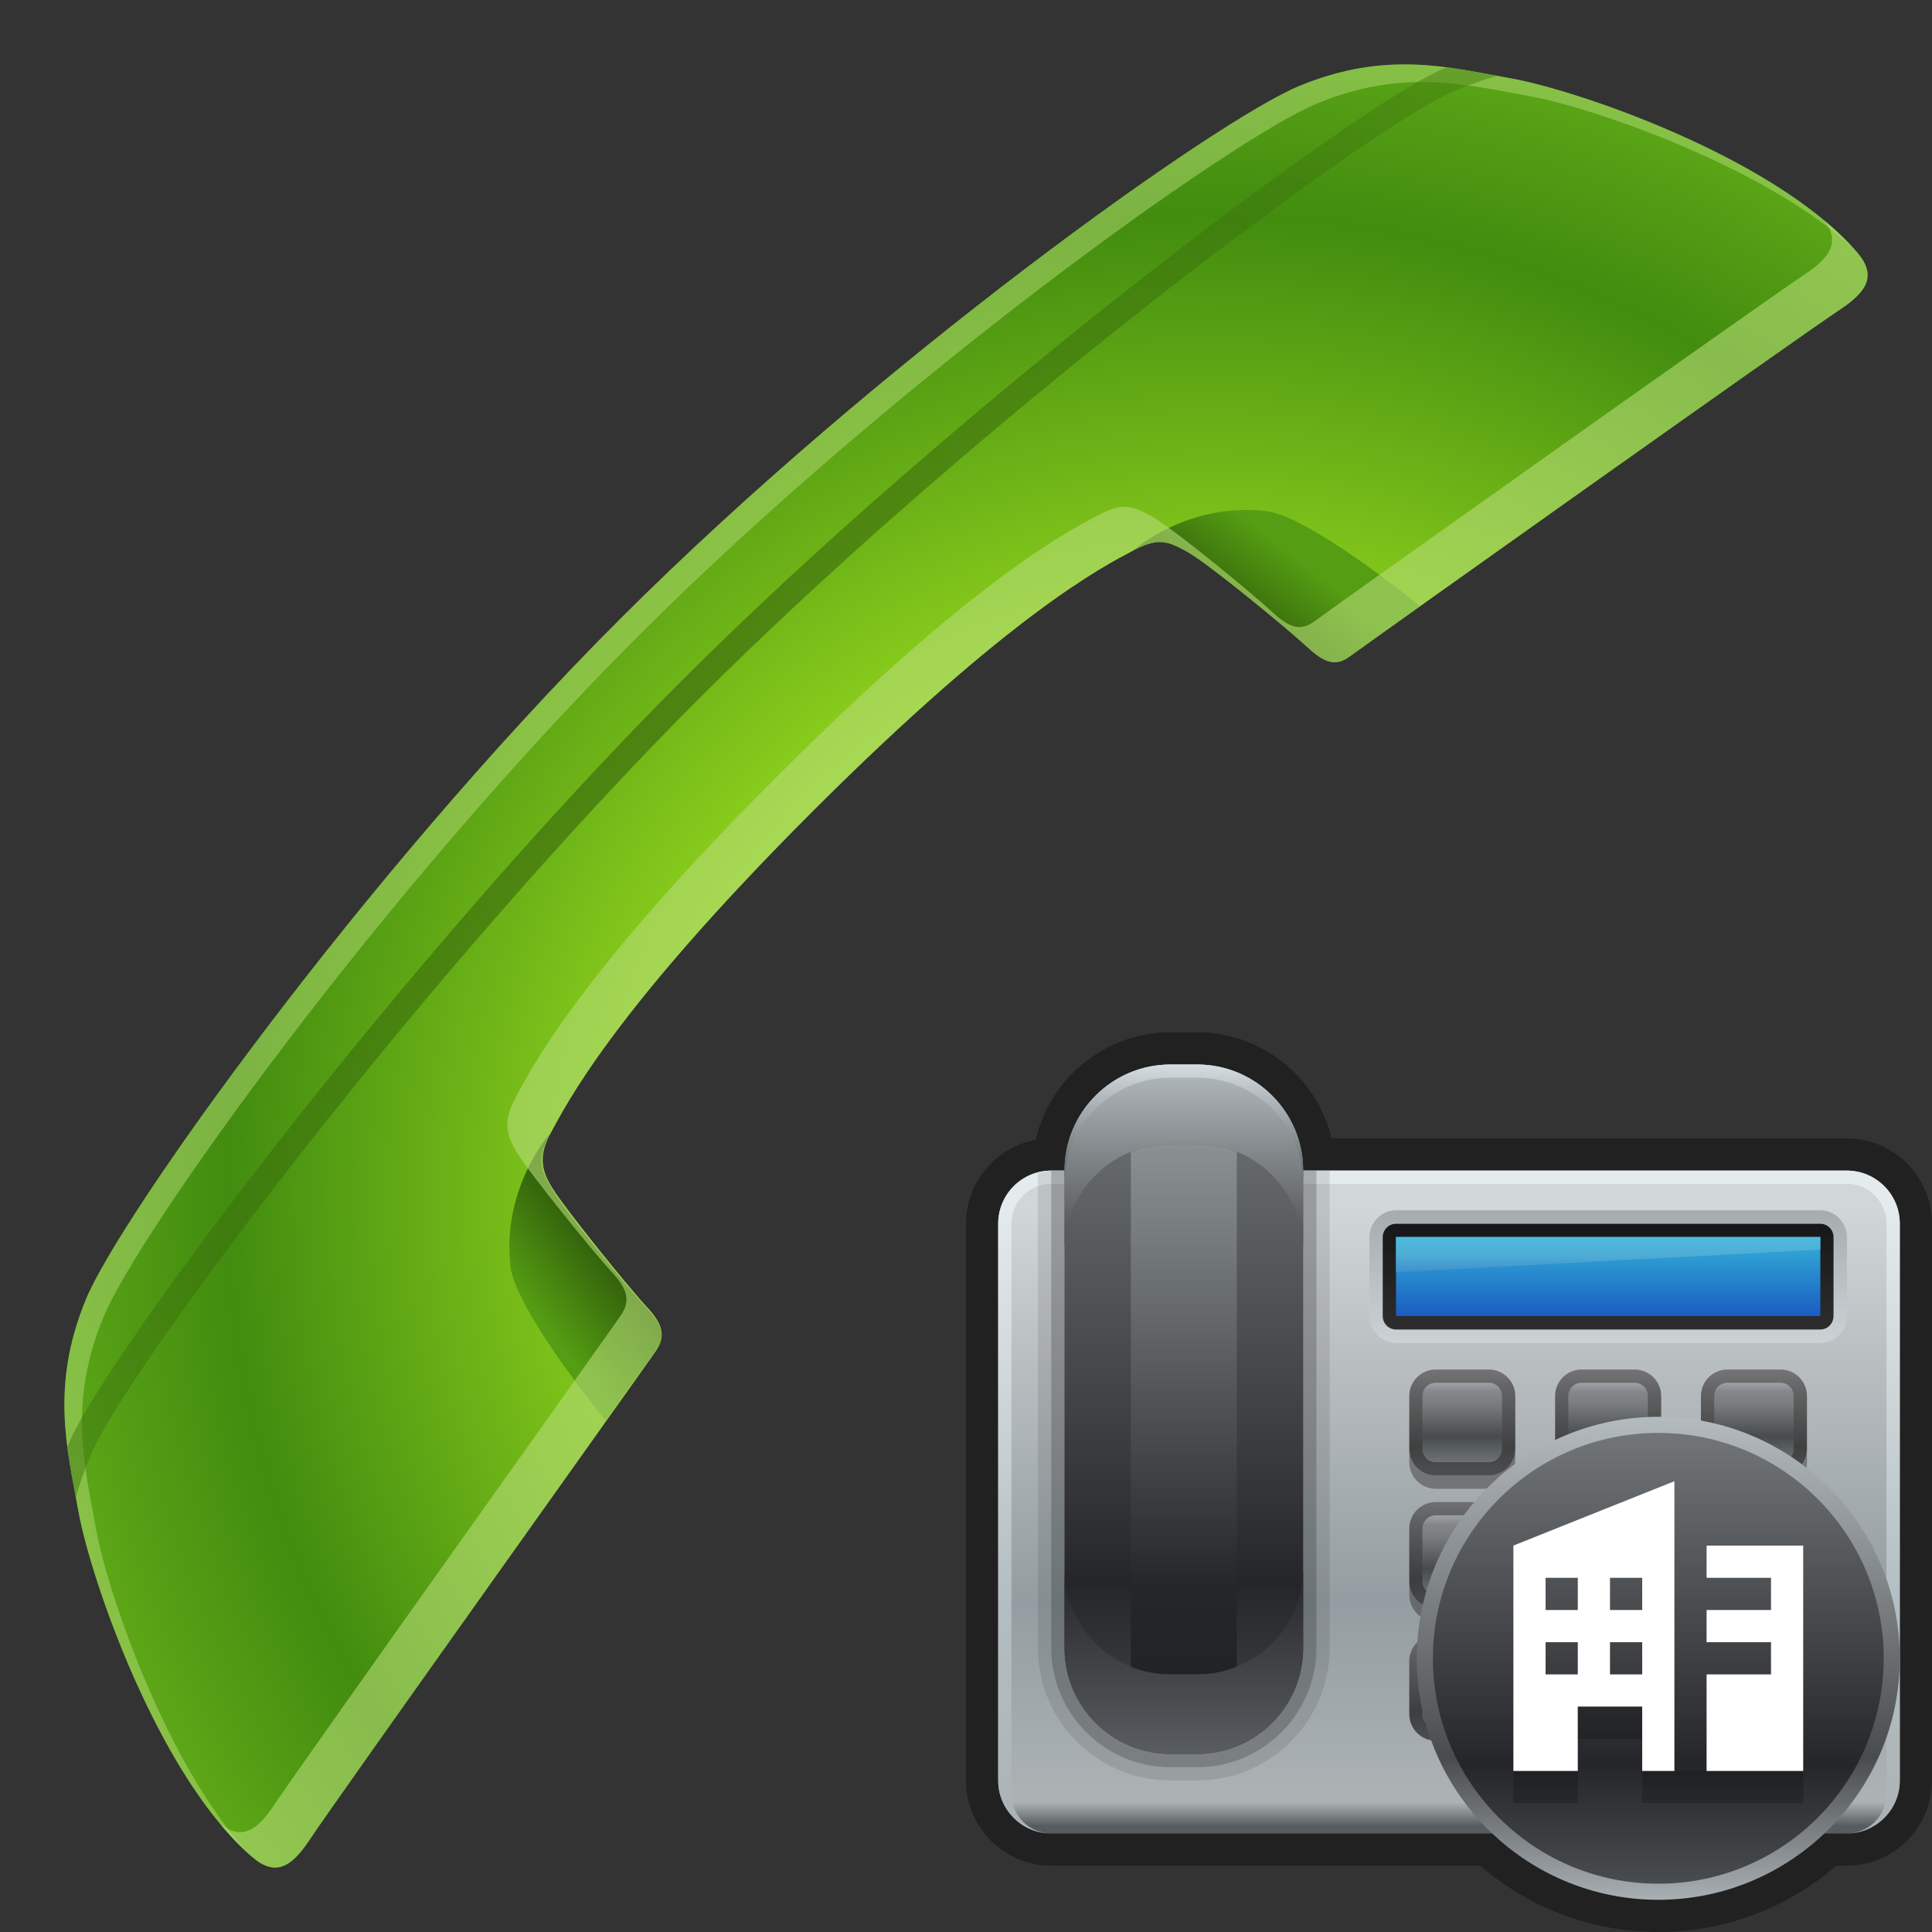 <?xml version="1.0" encoding="UTF-8"?>
<!DOCTYPE svg PUBLIC "-//W3C//DTD SVG 1.1 Tiny//EN" "http://www.w3.org/Graphics/SVG/1.1/DTD/svg11-tiny.dtd">
<svg baseProfile="tiny" height="60" viewBox="0 0 60 60" width="60" xmlns="http://www.w3.org/2000/svg" xmlns:xlink="http://www.w3.org/1999/xlink">
<rect x="0" y="0" width="60" height="60" fill="#333333" stroke="none"/>
<g>
<radialGradient cx="-1627.369" cy="-2479.008" gradientTransform="matrix(0.707 0.707 -0.707 0.707 -564.62 2940.372)" gradientUnits="userSpaceOnUse" id="SVGID_1_" r="45.665">
<stop offset="0" style="stop-color:#A7E722"/>
<stop offset="0.297" style="stop-color:#A7E722"/>
<stop offset="0.667" style="stop-color:#428C0F"/>
<stop offset="0.794" style="stop-color:#5CA617"/>
<stop offset="1" style="stop-color:#5CA617"/>
</radialGradient>
<path d="M20.37,41.951c0.299-0.437,0.233-0.799-0.258-1.332c-0.617-0.666-2.567-3.084-2.968-3.737  c-0.353-0.575-0.411-1.02-0.034-1.71c0.473-0.865,1.915-3.764,8.107-9.956c6.192-6.192,9.084-7.646,9.956-8.108  c0.76-0.399,1.037-0.344,1.711,0.036c0.666,0.376,3.068,2.352,3.734,2.967c0.535,0.492,0.873,0.588,1.301,0.274  c0.752-0.551,13.828-9.843,15.229-10.774c0.85-0.565,1.141-1.062,0.523-1.779c-2.477-2.889-8.594-5.015-10.752-5.399  c-1.922-0.345-3.875-0.873-6.564,0.236c-2.561,1.053-13.076,8.534-21.113,16.571C11.203,27.277,3.722,37.795,2.668,40.352  c-1.108,2.691-0.581,4.645-0.236,6.567c0.387,2.158,2.511,8.275,5.4,10.752c0.718,0.616,1.213,0.323,1.777-0.525  C10.542,55.745,19.852,42.705,20.37,41.951z" fill="url(#SVGID_1_)"/>
<linearGradient gradientTransform="matrix(0.707 0.707 -0.707 0.707 -564.62 2940.372)" gradientUnits="userSpaceOnUse" id="SVGID_2_" x1="-1639.343" x2="-1638.911" y1="-2494.982" y2="-2491.407">
<stop offset="0" style="stop-color:#559D13"/>
<stop offset="1" style="stop-color:#284F09"/>
</linearGradient>
<path d="M35.172,17.107c0.76-0.399,1.037-0.344,1.711,0.036c0.666,0.376,3.068,2.352,3.734,2.967  c0.535,0.492,0.873,0.588,1.301,0.274c0.047-0.034,0.063-0.046,0.064-0.046c0.252-0.184,1.031-0.739,2.119-1.514  c-0.252-0.205-3.469-2.809-4.801-2.956C36.855,15.598,35.172,17.107,35.172,17.107z" fill="url(#SVGID_2_)"/>
<linearGradient gradientTransform="matrix(0.707 0.707 0.707 -0.707 -1696.83 4072.586)" gradientUnits="userSpaceOnUse" id="SVGID_3_" x1="-1639.347" x2="-1638.915" y1="4063.056" y2="4066.632">
<stop offset="0" style="stop-color:#559D13"/>
<stop offset="1" style="stop-color:#284F09"/>
</linearGradient>
<path d="M17.092,35.188c-0.401,0.763-0.346,1.039,0.035,1.714c0.376,0.665,2.351,3.067,2.967,3.737  c0.492,0.53,0.587,0.869,0.274,1.297c-0.035,0.049-0.046,0.063-0.046,0.063c-0.183,0.253-0.738,1.032-1.515,2.12  c-0.203-0.252-2.807-3.469-2.956-4.8C15.579,36.875,17.092,35.188,17.092,35.188z" fill="url(#SVGID_3_)"/>
<path d="M2.979,47.466c-0.344-1.923-0.873-3.877,0.235-6.567c1.054-2.557,8.535-13.074,16.573-21.112  C27.825,11.749,38.34,4.268,40.9,3.215c2.689-1.108,4.643-0.581,6.566-0.236c1.98,0.354,7.297,2.178,10.07,4.711  c-2.553-2.815-8.496-4.879-10.619-5.258c-1.922-0.345-3.875-0.873-6.564,0.236c-2.561,1.053-13.076,8.534-21.113,16.571  C11.203,27.277,3.722,37.795,2.668,40.352c-1.108,2.691-0.581,4.645-0.236,6.567c0.378,2.122,2.441,8.065,5.258,10.617  C5.156,54.763,3.333,49.448,2.979,47.466z" fill="#B5DC77" fill-opacity="0.5" stroke-opacity="0.5"/>
<path d="M20.37,41.951c0.299-0.437,0.233-0.799-0.258-1.332c-0.617-0.666-2.567-3.084-2.968-3.737  c-0.353-0.575-0.411-1.02-0.034-1.71c0.473-0.865,1.915-3.764,8.107-9.956c6.192-6.192,9.084-7.646,9.956-8.108  c0.76-0.399,1.037-0.344,1.711,0.036c0.666,0.376,3.068,2.352,3.734,2.967c0.535,0.492,0.873,0.588,1.301,0.274  c0.752-0.551,13.828-9.843,15.229-10.774c0.85-0.565,1.141-1.062,0.523-1.779c-0.291-0.339-0.635-0.665-1.012-0.982  c0.488,0.658,0.197,1.134-0.607,1.667c-1.4,0.932-14.475,10.224-15.227,10.775c-0.43,0.313-0.768,0.218-1.299-0.273  c-0.668-0.618-3.07-2.592-3.738-2.969c-0.672-0.38-0.949-0.436-1.711-0.035c-0.869,0.462-3.763,1.915-9.955,8.107  c-6.192,6.192-7.635,9.092-8.107,9.956c-0.378,0.69-0.32,1.135,0.035,1.711c0.4,0.651,2.351,3.069,2.967,3.736  c0.493,0.533,0.558,0.896,0.259,1.332c-0.518,0.755-9.828,13.794-10.76,15.195c-0.534,0.803-1.009,1.098-1.666,0.606  c0.314,0.378,0.643,0.723,0.982,1.013c0.718,0.616,1.213,0.323,1.777-0.525C10.542,55.745,19.852,42.705,20.37,41.951z" fill="#B5DC77" fill-opacity="0.6" stroke-opacity="0.6"/>
<linearGradient gradientTransform="matrix(0.707 0.707 -0.707 0.707 -608.141 2931.325)" gradientUnits="userSpaceOnUse" id="SVGID_4_" x1="-1610.522" x2="-1610.522" y1="-2533.347" y2="-2471.428">
<stop offset="0" style="stop-color:#447F0F"/>
<stop offset="0.5" style="stop-color:#284F09"/>
<stop offset="1" style="stop-color:#40790E"/>
</linearGradient>
<path d="M2.899,45.012c1.275-2.776,10.299-14.805,18.804-23.31  c8.505-8.506,20.531-17.529,23.309-18.803c0.527-0.241,1.02-0.411,1.492-0.545c-0.512-0.096-1.031-0.19-1.566-0.26  c-0.086,0.036-0.162,0.063-0.248,0.102c-2.818,1.293-14.972,10.397-23.534,18.958c-8.562,8.562-17.667,20.715-18.96,23.535  c-0.038,0.086-0.063,0.165-0.101,0.25c0.071,0.534,0.165,1.054,0.259,1.564C2.489,46.03,2.658,45.539,2.899,45.012z" fill="url(#SVGID_4_)" fill-opacity="0.5" stroke-opacity="0.5"/>
<rect fill="none" height="60" width="60"/>
</g>
<g transform="matrix(1 0 0 1 30 30)">
<path d="M21.5,30c-2.037,0-3.985-0.729-5.531-2.059H2.647C1.188,27.941,0,26.754,0,25.294V8  c0-1.295,0.936-2.376,2.167-2.603c0.436-1.91,2.147-3.339,4.187-3.339h0.822c2.024,0,3.727,1.407,4.178,3.295h15.999  C28.813,5.354,30,6.541,30,8v17.294c0,1.46-1.188,2.647-2.647,2.647H27.03C25.484,29.271,23.537,30,21.5,30L21.5,30z" fill-opacity="0.35" stroke-opacity="0.35"/>
<linearGradient gradientUnits="userSpaceOnUse" id="SVGID_1__" x1="14.999" x2="14.999" y1="6.114" y2="26.703">
<stop offset="0" style="stop-color:#D1D7D9"/>
<stop offset="0.067" style="stop-color:#D1D7D9"/>
<stop offset="0.261" style="stop-color:#BDC2C4"/>
<stop offset="0.661" style="stop-color:#949DA1"/>
<stop offset="0.964" style="stop-color:#ADB3B5"/>
<stop offset="1" style="stop-color:#595C5E"/>
</linearGradient>
<path d="M29,25.294c0,0.909-0.738,1.647-1.647,1.647H2.647C1.738,26.941,1,26.203,1,25.294V8  c0-0.908,0.738-1.646,1.647-1.646h24.705C28.262,6.354,29,7.092,29,8V25.294z" fill="url(#SVGID_1__)"/>
<linearGradient gradientUnits="userSpaceOnUse" id="SVGID_2__" x1="14.999" x2="14.999" y1="6.114" y2="26.703">
<stop offset="0" style="stop-color:#E4EBED"/>
<stop offset="0.067" style="stop-color:#E4EBED"/>
<stop offset="0.261" style="stop-color:#D6DCDE"/>
<stop offset="0.661" style="stop-color:#B2BEC2"/>
<stop offset="1" style="stop-color:#ADB3B5"/>
</linearGradient>
<path d="M27.353,6.354H2.647C1.738,6.354,1,7.092,1,8v17.294c0,0.909,0.738,1.647,1.647,1.647  c-0.682,0-1.235-0.554-1.235-1.236v-0.411V8.412V8c0-0.682,0.554-1.235,1.235-1.235h24.705c0.683,0,1.235,0.554,1.235,1.235v0.412  v16.882v0.411c0,0.683-0.553,1.236-1.235,1.236c0.909,0,1.647-0.738,1.647-1.647V8C29,7.092,28.262,6.354,27.353,6.354z" fill="url(#SVGID_2__)"/>
<linearGradient gradientUnits="userSpaceOnUse" id="SVGID_3__" x1="24.471" x2="24.471" y1="20.773" y2="24.088">
<stop offset="0" style="stop-color:#646263"/>
<stop offset="0.2" style="stop-color:#4D4D4D"/>
<stop offset="0.721" style="stop-color:#242424"/>
<stop offset="1" style="stop-color:#373737"/>
</linearGradient>
<path d="M23.647,24.058c-0.454,0-0.823-0.368-0.823-0.822v-1.646  c0-0.455,0.369-0.824,0.823-0.824h1.647c0.455,0,0.823,0.369,0.823,0.824v1.646c0,0.454-0.368,0.822-0.823,0.822H23.647z" fill="url(#SVGID_3__)" fill-opacity="0.8" stroke-opacity="0.8"/>
<linearGradient gradientUnits="userSpaceOnUse" id="SVGID_4__" x1="24.471" x2="24.471" y1="21.146" y2="23.71">
<stop offset="0" style="stop-color:#A0A3A6"/>
<stop offset="0.133" style="stop-color:#838688"/>
<stop offset="0.261" style="stop-color:#7B7E80"/>
<stop offset="0.661" style="stop-color:#474B4D"/>
<stop offset="1" style="stop-color:#707577"/>
</linearGradient>
<path d="M25.705,23.235c0,0.228-0.184,0.411-0.41,0.411h-1.647c-0.228,0-0.411-0.184-0.411-0.411v-1.646  c0-0.229,0.184-0.412,0.411-0.412h1.647c0.227,0,0.41,0.183,0.41,0.412V23.235z" fill="url(#SVGID_4__)"/>
<linearGradient gradientUnits="userSpaceOnUse" id="SVGID_5_" x1="19.942" x2="19.942" y1="20.732" y2="24.128">
<stop offset="0" style="stop-color:#646263"/>
<stop offset="0.2" style="stop-color:#4D4D4D"/>
<stop offset="0.721" style="stop-color:#242424"/>
<stop offset="1" style="stop-color:#373737"/>
</linearGradient>
<path d="M19.118,24.058c-0.454,0-0.823-0.368-0.823-0.822v-1.646  c0-0.455,0.369-0.824,0.823-0.824h1.646c0.455,0,0.826,0.369,0.826,0.824v1.646c0,0.454-0.371,0.822-0.826,0.822H19.118z" fill="url(#SVGID_5_)" fill-opacity="0.8" stroke-opacity="0.8"/>
<linearGradient gradientUnits="userSpaceOnUse" id="SVGID_6_" x1="19.94" x2="19.94" y1="21.146" y2="23.71">
<stop offset="0" style="stop-color:#A0A3A6"/>
<stop offset="0.133" style="stop-color:#838688"/>
<stop offset="0.261" style="stop-color:#7B7E80"/>
<stop offset="0.661" style="stop-color:#474B4D"/>
<stop offset="1" style="stop-color:#707577"/>
</linearGradient>
<path d="M21.176,23.235c0,0.228-0.184,0.411-0.412,0.411h-1.646c-0.228,0-0.413-0.184-0.413-0.411v-1.646  c0-0.229,0.186-0.412,0.413-0.412h1.646c0.229,0,0.412,0.183,0.412,0.412V23.235z" fill="url(#SVGID_6_)"/>
<linearGradient gradientUnits="userSpaceOnUse" id="SVGID_7_" x1="15.413" x2="15.413" y1="20.732" y2="24.088">
<stop offset="0" style="stop-color:#646263"/>
<stop offset="0.2" style="stop-color:#4D4D4D"/>
<stop offset="0.721" style="stop-color:#242424"/>
<stop offset="1" style="stop-color:#373737"/>
</linearGradient>
<path d="M14.588,24.058c-0.453,0-0.822-0.368-0.822-0.822v-1.646  c0-0.455,0.369-0.824,0.822-0.824h1.646c0.455,0,0.825,0.369,0.825,0.824v1.646c0,0.454-0.37,0.822-0.825,0.822H14.588z" fill="url(#SVGID_7_)" fill-opacity="0.8" stroke-opacity="0.8"/>
<linearGradient gradientUnits="userSpaceOnUse" id="SVGID_8_" x1="15.412" x2="15.412" y1="21.146" y2="23.71">
<stop offset="0" style="stop-color:#A0A3A6"/>
<stop offset="0.133" style="stop-color:#838688"/>
<stop offset="0.261" style="stop-color:#7B7E80"/>
<stop offset="0.661" style="stop-color:#474B4D"/>
<stop offset="1" style="stop-color:#707577"/>
</linearGradient>
<path d="M16.647,23.235c0,0.228-0.185,0.411-0.413,0.411h-1.646c-0.228,0-0.412-0.184-0.412-0.411v-1.646  c0-0.229,0.185-0.412,0.412-0.412h1.646c0.229,0,0.413,0.183,0.413,0.412V23.235z" fill="url(#SVGID_8_)"/>
<path d="M25.295,19.942h-1.647c-0.454,0-0.823-0.369-0.823-0.825v0.412  c0,0.455,0.369,0.824,0.823,0.824h1.647c0.455,0,0.823-0.369,0.823-0.824v-0.412C26.118,19.573,25.75,19.942,25.295,19.942z" fill="#231F20" fill-opacity="0.4" stroke-opacity="0.4"/>
<linearGradient gradientUnits="userSpaceOnUse" id="SVGID_9_" x1="24.471" x2="24.471" y1="16.655" y2="19.972">
<stop offset="0" style="stop-color:#646263"/>
<stop offset="0.2" style="stop-color:#4D4D4D"/>
<stop offset="0.721" style="stop-color:#242424"/>
<stop offset="1" style="stop-color:#373737"/>
</linearGradient>
<path d="M23.647,19.942c-0.454,0-0.823-0.369-0.823-0.825V17.47  c0-0.452,0.369-0.822,0.823-0.822h1.647c0.455,0,0.823,0.37,0.823,0.822v1.647c0,0.456-0.368,0.825-0.823,0.825H23.647z" fill="url(#SVGID_9_)" fill-opacity="0.8" stroke-opacity="0.8"/>
<linearGradient gradientUnits="userSpaceOnUse" id="SVGID_10_" x1="24.471" x2="24.471" y1="17.028" y2="19.593">
<stop offset="0" style="stop-color:#A0A3A6"/>
<stop offset="0.133" style="stop-color:#838688"/>
<stop offset="0.261" style="stop-color:#7B7E80"/>
<stop offset="0.661" style="stop-color:#474B4D"/>
<stop offset="1" style="stop-color:#707577"/>
</linearGradient>
<path d="M25.705,19.117c0,0.229-0.184,0.412-0.41,0.412h-1.647c-0.228,0-0.411-0.184-0.411-0.412V17.47  c0-0.226,0.184-0.411,0.411-0.411h1.647c0.227,0,0.41,0.186,0.41,0.411V19.117z" fill="url(#SVGID_10_)"/>
<path d="M20.764,19.942h-1.646c-0.454,0-0.823-0.369-0.823-0.825v0.412  c0,0.455,0.369,0.824,0.823,0.824h1.646c0.455,0,0.826-0.369,0.826-0.824v-0.412C21.59,19.573,21.219,19.942,20.764,19.942z" fill="#231F20" fill-opacity="0.4" stroke-opacity="0.4"/>
<linearGradient gradientUnits="userSpaceOnUse" id="SVGID_11_" x1="19.942" x2="19.942" y1="16.615" y2="20.012">
<stop offset="0" style="stop-color:#646263"/>
<stop offset="0.2" style="stop-color:#4D4D4D"/>
<stop offset="0.721" style="stop-color:#242424"/>
<stop offset="1" style="stop-color:#373737"/>
</linearGradient>
<path d="M19.118,19.942c-0.454,0-0.823-0.369-0.823-0.825V17.47  c0-0.452,0.369-0.822,0.823-0.822h1.646c0.455,0,0.826,0.37,0.826,0.822v1.647c0,0.456-0.371,0.825-0.826,0.825H19.118z" fill="url(#SVGID_11_)" fill-opacity="0.8" stroke-opacity="0.8"/>
<linearGradient gradientUnits="userSpaceOnUse" id="SVGID_12_" x1="19.94" x2="19.94" y1="17.028" y2="19.593">
<stop offset="0" style="stop-color:#A0A3A6"/>
<stop offset="0.133" style="stop-color:#838688"/>
<stop offset="0.261" style="stop-color:#7B7E80"/>
<stop offset="0.661" style="stop-color:#474B4D"/>
<stop offset="1" style="stop-color:#707577"/>
</linearGradient>
<path d="M21.176,19.117c0,0.229-0.184,0.412-0.412,0.412h-1.646c-0.228,0-0.413-0.184-0.413-0.412V17.47  c0-0.226,0.186-0.411,0.413-0.411h1.646c0.229,0,0.412,0.186,0.412,0.411V19.117z" fill="url(#SVGID_12_)"/>
<linearGradient gradientUnits="userSpaceOnUse" id="SVGID_13_" x1="15.413" x2="15.413" y1="16.615" y2="19.972">
<stop offset="0" style="stop-color:#646263"/>
<stop offset="0.2" style="stop-color:#4D4D4D"/>
<stop offset="0.721" style="stop-color:#242424"/>
<stop offset="1" style="stop-color:#373737"/>
</linearGradient>
<path d="M14.588,19.942c-0.453,0-0.822-0.369-0.822-0.825V17.47  c0-0.452,0.369-0.822,0.822-0.822h1.646c0.455,0,0.825,0.37,0.825,0.822v1.647c0,0.456-0.37,0.825-0.825,0.825H14.588z" fill="url(#SVGID_13_)" fill-opacity="0.8" stroke-opacity="0.8"/>
<path d="M16.234,19.942h-1.646c-0.453,0-0.822-0.369-0.822-0.825v0.412  c0,0.455,0.369,0.824,0.822,0.824h1.646c0.455,0,0.825-0.369,0.825-0.824v-0.412C17.06,19.573,16.689,19.942,16.234,19.942z" fill="#231F20" fill-opacity="0.4" stroke-opacity="0.4"/>
<linearGradient gradientUnits="userSpaceOnUse" id="SVGID_14_" x1="15.412" x2="15.412" y1="17.028" y2="19.593">
<stop offset="0" style="stop-color:#A0A3A6"/>
<stop offset="0.133" style="stop-color:#838688"/>
<stop offset="0.261" style="stop-color:#7B7E80"/>
<stop offset="0.661" style="stop-color:#474B4D"/>
<stop offset="1" style="stop-color:#707577"/>
</linearGradient>
<path d="M16.647,19.117c0,0.229-0.185,0.412-0.413,0.412h-1.646c-0.228,0-0.412-0.184-0.412-0.412V17.47  c0-0.226,0.185-0.411,0.412-0.411h1.646c0.229,0,0.413,0.186,0.413,0.411V19.117z" fill="url(#SVGID_14_)"/>
<path d="M25.295,15.822h-1.647c-0.454,0-0.823-0.369-0.823-0.822v0.411  c0,0.455,0.369,0.824,0.823,0.824h1.647c0.455,0,0.823-0.369,0.823-0.824V15C26.118,15.453,25.75,15.822,25.295,15.822z" fill="#231F20" fill-opacity="0.4" stroke-opacity="0.4"/>
<linearGradient gradientUnits="userSpaceOnUse" id="SVGID_15_" x1="24.471" x2="24.471" y1="12.538" y2="15.852">
<stop offset="0" style="stop-color:#646263"/>
<stop offset="0.2" style="stop-color:#4D4D4D"/>
<stop offset="0.721" style="stop-color:#242424"/>
<stop offset="1" style="stop-color:#373737"/>
</linearGradient>
<path d="M23.647,15.822c-0.454,0-0.823-0.369-0.823-0.822v-1.647  c0-0.452,0.369-0.822,0.823-0.822h1.647c0.455,0,0.823,0.37,0.823,0.822V15c0,0.453-0.368,0.822-0.823,0.822H23.647z" fill="url(#SVGID_15_)" fill-opacity="0.8" stroke-opacity="0.8"/>
<linearGradient gradientUnits="userSpaceOnUse" id="SVGID_16_" x1="24.471" x2="24.471" y1="12.911" y2="15.474">
<stop offset="0" style="stop-color:#A0A3A6"/>
<stop offset="0.133" style="stop-color:#838688"/>
<stop offset="0.261" style="stop-color:#7B7E80"/>
<stop offset="0.661" style="stop-color:#474B4D"/>
<stop offset="1" style="stop-color:#707577"/>
</linearGradient>
<path d="M25.705,15c0,0.228-0.184,0.411-0.41,0.411h-1.647c-0.228,0-0.411-0.184-0.411-0.411v-1.647  c0-0.228,0.184-0.411,0.411-0.411h1.647c0.227,0,0.41,0.184,0.41,0.411V15z" fill="url(#SVGID_16_)"/>
<path d="M20.764,15.822h-1.646c-0.454,0-0.823-0.369-0.823-0.822v0.411  c0,0.455,0.369,0.824,0.823,0.824h1.646c0.455,0,0.826-0.369,0.826-0.824V15C21.59,15.453,21.219,15.822,20.764,15.822z" fill="#231F20" fill-opacity="0.4" stroke-opacity="0.4"/>
<linearGradient gradientUnits="userSpaceOnUse" id="SVGID_17_" x1="19.942" x2="19.942" y1="12.498" y2="15.892">
<stop offset="0" style="stop-color:#646263"/>
<stop offset="0.2" style="stop-color:#4D4D4D"/>
<stop offset="0.721" style="stop-color:#242424"/>
<stop offset="1" style="stop-color:#373737"/>
</linearGradient>
<path d="M19.118,15.822c-0.454,0-0.823-0.369-0.823-0.822v-1.647  c0-0.452,0.369-0.822,0.823-0.822h1.646c0.455,0,0.826,0.37,0.826,0.822V15c0,0.453-0.371,0.822-0.826,0.822H19.118z" fill="url(#SVGID_17_)" fill-opacity="0.8" stroke-opacity="0.8"/>
<linearGradient gradientUnits="userSpaceOnUse" id="SVGID_18_" x1="19.94" x2="19.94" y1="12.911" y2="15.474">
<stop offset="0" style="stop-color:#A0A3A6"/>
<stop offset="0.133" style="stop-color:#838688"/>
<stop offset="0.261" style="stop-color:#7B7E80"/>
<stop offset="0.661" style="stop-color:#474B4D"/>
<stop offset="1" style="stop-color:#707577"/>
</linearGradient>
<path d="M21.176,15c0,0.228-0.184,0.411-0.412,0.411h-1.646c-0.228,0-0.413-0.184-0.413-0.411v-1.647  c0-0.228,0.186-0.411,0.413-0.411h1.646c0.229,0,0.412,0.184,0.412,0.411V15z" fill="url(#SVGID_18_)"/>
<linearGradient gradientUnits="userSpaceOnUse" id="SVGID_19_" x1="15.413" x2="15.413" y1="12.498" y2="15.852">
<stop offset="0" style="stop-color:#646263"/>
<stop offset="0.2" style="stop-color:#4D4D4D"/>
<stop offset="0.721" style="stop-color:#242424"/>
<stop offset="1" style="stop-color:#373737"/>
</linearGradient>
<path d="M14.588,15.822c-0.453,0-0.822-0.369-0.822-0.822v-1.647  c0-0.452,0.369-0.822,0.822-0.822h1.646c0.455,0,0.825,0.37,0.825,0.822V15c0,0.453-0.37,0.822-0.825,0.822H14.588z" fill="url(#SVGID_19_)" fill-opacity="0.8" stroke-opacity="0.8"/>
<path d="M16.234,15.822h-1.646c-0.453,0-0.822-0.369-0.822-0.822v0.411  c0,0.455,0.369,0.824,0.822,0.824h1.646c0.455,0,0.825-0.369,0.825-0.824V15C17.06,15.453,16.689,15.822,16.234,15.822z" fill="#231F20" fill-opacity="0.4" stroke-opacity="0.4"/>
<linearGradient gradientUnits="userSpaceOnUse" id="SVGID_20_" x1="15.412" x2="15.412" y1="12.911" y2="15.474">
<stop offset="0" style="stop-color:#A0A3A6"/>
<stop offset="0.133" style="stop-color:#838688"/>
<stop offset="0.261" style="stop-color:#7B7E80"/>
<stop offset="0.661" style="stop-color:#474B4D"/>
<stop offset="1" style="stop-color:#707577"/>
</linearGradient>
<path d="M16.647,15c0,0.228-0.185,0.411-0.413,0.411h-1.646c-0.228,0-0.412-0.184-0.412-0.411v-1.647  c0-0.228,0.185-0.411,0.412-0.411h1.646c0.229,0,0.413,0.184,0.413,0.411V15z" fill="url(#SVGID_20_)"/>
<linearGradient gradientUnits="userSpaceOnUse" id="SVGID_21_" x1="19.943" x2="19.943" y1="7.598" y2="11.732">
<stop offset="0" style="stop-color:#686C6E"/>
<stop offset="1" style="stop-color:#E4EEF2"/>
</linearGradient>
<path d="M13.354,11.705c-0.453,0-0.824-0.374-0.824-0.832v-2.45  c0-0.461,0.371-0.834,0.824-0.834h13.181c0.454,0,0.823,0.373,0.823,0.834v2.45c0,0.458-0.369,0.832-0.823,0.832H13.354z" fill="url(#SVGID_21_)" fill-opacity="0.4" stroke-opacity="0.4"/>
<linearGradient gradientUnits="userSpaceOnUse" id="SVGID_22_" x1="19.941" x2="19.941" y1="8.02" y2="11.351">
<stop offset="0" style="stop-color:#171717"/>
<stop offset="1" style="stop-color:#2E2E2E"/>
</linearGradient>
<path d="M26.941,10.873c0,0.229-0.183,0.416-0.41,0.416H13.354c-0.227,0-0.412-0.187-0.412-0.416v-2.45  c0-0.23,0.186-0.417,0.412-0.417h13.178c0.228,0,0.41,0.187,0.41,0.417V10.873z" fill="url(#SVGID_22_)"/>
<linearGradient gradientUnits="userSpaceOnUse" id="SVGID_23_" x1="19.942" x2="19.942" y1="3.961" y2="12.59">
<stop offset="0" style="stop-color:#45E8FF"/>
<stop offset="0.145" style="stop-color:#45E8FF"/>
<stop offset="0.558" style="stop-color:#30A4D5"/>
<stop offset="0.873" style="stop-color:#1347BA"/>
<stop offset="1" style="stop-color:#1C65C3"/>
</linearGradient>
<rect fill="url(#SVGID_23_)" height="2.45" width="13.178" x="13.354" y="8.423"/>
<linearGradient gradientUnits="userSpaceOnUse" id="SVGID_24_" x1="19.942" x2="19.942" y1="5.636" y2="11.638">
<stop offset="0" style="stop-color:#45E8FF"/>
<stop offset="0.145" style="stop-color:#45E8FF"/>
<stop offset="0.558" style="stop-color:#4FADD5"/>
<stop offset="0.873" style="stop-color:#1347BA"/>
<stop offset="1" style="stop-color:#1C65C3"/>
</linearGradient>
<polygon fill="url(#SVGID_24_)" points="13.354,9.51 26.531,8.807 26.531,8.412 13.354,8.412 "/>
<path d="M2.234,21.177c0,2.27,1.849,4.117,4.119,4.117h0.822c2.27,0,4.119-1.848,4.119-4.117V6.354  h-6.59H2.647c-0.147,0-0.277,0.046-0.413,0.083V21.177z" fill="#050505" fill-opacity="0.1" stroke-opacity="0.1"/>
<path d="M6.354,24.883h0.822c2.045,0,3.706-1.662,3.706-3.706V6.354H4.705H2.647v14.823  C2.647,23.221,4.31,24.883,6.354,24.883z" fill="#050505" fill-opacity="0.2" stroke-opacity="0.2"/>
<linearGradient gradientUnits="userSpaceOnUse" id="SVGID_25_" x1="6.765" x2="6.765" y1="3.147" y2="24.875">
<stop offset="0" style="stop-color:#727678"/>
<stop offset="0.739" style="stop-color:#252629"/>
<stop offset="1" style="stop-color:#494C4F"/>
</linearGradient>
<path d="M10.471,21.177c0,1.819-1.474,3.294-3.295,3.294H6.354c-1.82,0-3.294-1.475-3.294-3.294V6.354  c0-1.819,1.474-3.295,3.294-3.295h0.822c1.821,0,3.295,1.476,3.295,3.295V21.177z" fill="url(#SVGID_25_)"/>
<linearGradient gradientUnits="userSpaceOnUse" id="SVGID_26_" x1="6.765" x2="6.765" y1="3.082" y2="8.932">
<stop offset="0" style="stop-color:#B5BCBF"/>
<stop offset="1" style="stop-color:#494C4F"/>
</linearGradient>
<path d="M7.176,3.059H6.354c-1.82,0-3.294,1.476-3.294,3.295v2.47c0-1.819,1.474-3.295,3.294-3.295h0.822  c1.821,0,3.295,1.476,3.295,3.295v-2.47C10.471,4.534,8.997,3.059,7.176,3.059z" fill="url(#SVGID_26_)"/>
<linearGradient gradientUnits="userSpaceOnUse" id="SVGID_27_" x1="6.765" x2="6.765" y1="3.069" y2="7.258">
<stop offset="0" style="stop-color:#D5DDE0"/>
<stop offset="1" style="stop-color:#494C4F"/>
</linearGradient>
<path d="M7.176,3.059H6.354c-1.82,0-3.294,1.476-3.294,3.295v0.411c0-1.818,1.474-3.295,3.294-3.295h0.822  c1.821,0,3.295,1.477,3.295,3.295V6.354C10.471,4.534,8.997,3.059,7.176,3.059z" fill="url(#SVGID_27_)"/>
<linearGradient gradientUnits="userSpaceOnUse" id="SVGID_28_" x1="6.764" x2="6.764" y1="2.735" y2="24.609">
<stop offset="0" style="stop-color:#A0A7A8"/>
<stop offset="0.758" style="stop-color:#252629"/>
<stop offset="1" style="stop-color:#1F2021"/>
</linearGradient>
<path d="M7.176,5.528H6.354c-0.438,0-0.855,0.087-1.235,0.244V22H8.41V5.772  C8.03,5.615,7.613,5.528,7.176,5.528z" fill="url(#SVGID_28_)"/>
<linearGradient gradientUnits="userSpaceOnUse" id="SVGID_29_" x1="6.765" x2="6.765" y1="18.73" y2="24.579">
<stop offset="0" style="stop-color:#252629"/>
<stop offset="1" style="stop-color:#5A5D61"/>
</linearGradient>
<path d="M7.176,22H6.354c-1.82,0-3.294-1.476-3.294-3.294v2.471c0,1.819,1.474,3.294,3.294,3.294h0.822  c1.821,0,3.295-1.475,3.295-3.294v-2.471C10.471,20.524,8.997,22,7.176,22z" fill="url(#SVGID_29_)"/>
<rect fill="none" height="30" width="30"/>
<linearGradient gradientTransform="matrix(0.5 0 0 -0.5 -224.75 -299.25)" gradientUnits="userSpaceOnUse" id="SVGID_30_" x1="492.5" x2="492.5" y1="-626.429" y2="-656.429">
<stop offset="0" style="stop-color:#B5BCBF"/>
<stop offset="0.709" style="stop-color:#494C4F"/>
<stop offset="1" style="stop-color:#A8AFB2"/>
</linearGradient>
<path d="M21.5,29c-4.136,0-7.5-3.364-7.5-7.5c0-4.135,3.364-7.5,7.5-7.5c4.135,0,7.5,3.365,7.5,7.5  C29,25.636,25.635,29,21.5,29L21.5,29z" fill="url(#SVGID_30_)"/>
<linearGradient gradientUnits="userSpaceOnUse" id="SVGID_31_" x1="21.5" x2="21.5" y1="14.445" y2="28.446">
<stop offset="0" style="stop-color:#727678"/>
<stop offset="0.739" style="stop-color:#252629"/>
<stop offset="1" style="stop-color:#494C4F"/>
</linearGradient>
<path d="M28.5,21.5c0,3.866-3.135,7-7,7c-3.866,0-7-3.134-7-7c0-3.865,3.134-7,7-7  C25.365,14.5,28.5,17.635,28.5,21.5z" fill="url(#SVGID_31_)"/>
<polygon fill="#FFFFFF" points="23,18 23,19 25,19 25,20 23,20 23,21 25,21 25,22 23,22 23,25 26,25 26,18 "/>
<path d="M17,18v7h2v-2h2v2h1v-9L17,18z M19,22h-1v-1h1V22z M19,20h-1v-1h1V20z M21,22h-1v-1h1V22z M21,20h-1v-1h1V20  z" fill="#FFFFFF"/>
<rect fill-opacity="0.2" height="1" stroke-opacity="0.2" width="2" x="17" y="25"/>
<rect fill-opacity="0.2" height="1" stroke-opacity="0.2" width="5" x="21" y="25"/>
<rect fill-opacity="0.2" height="1" stroke-opacity="0.2" width="2" x="19" y="23"/>
</g>
</svg>
